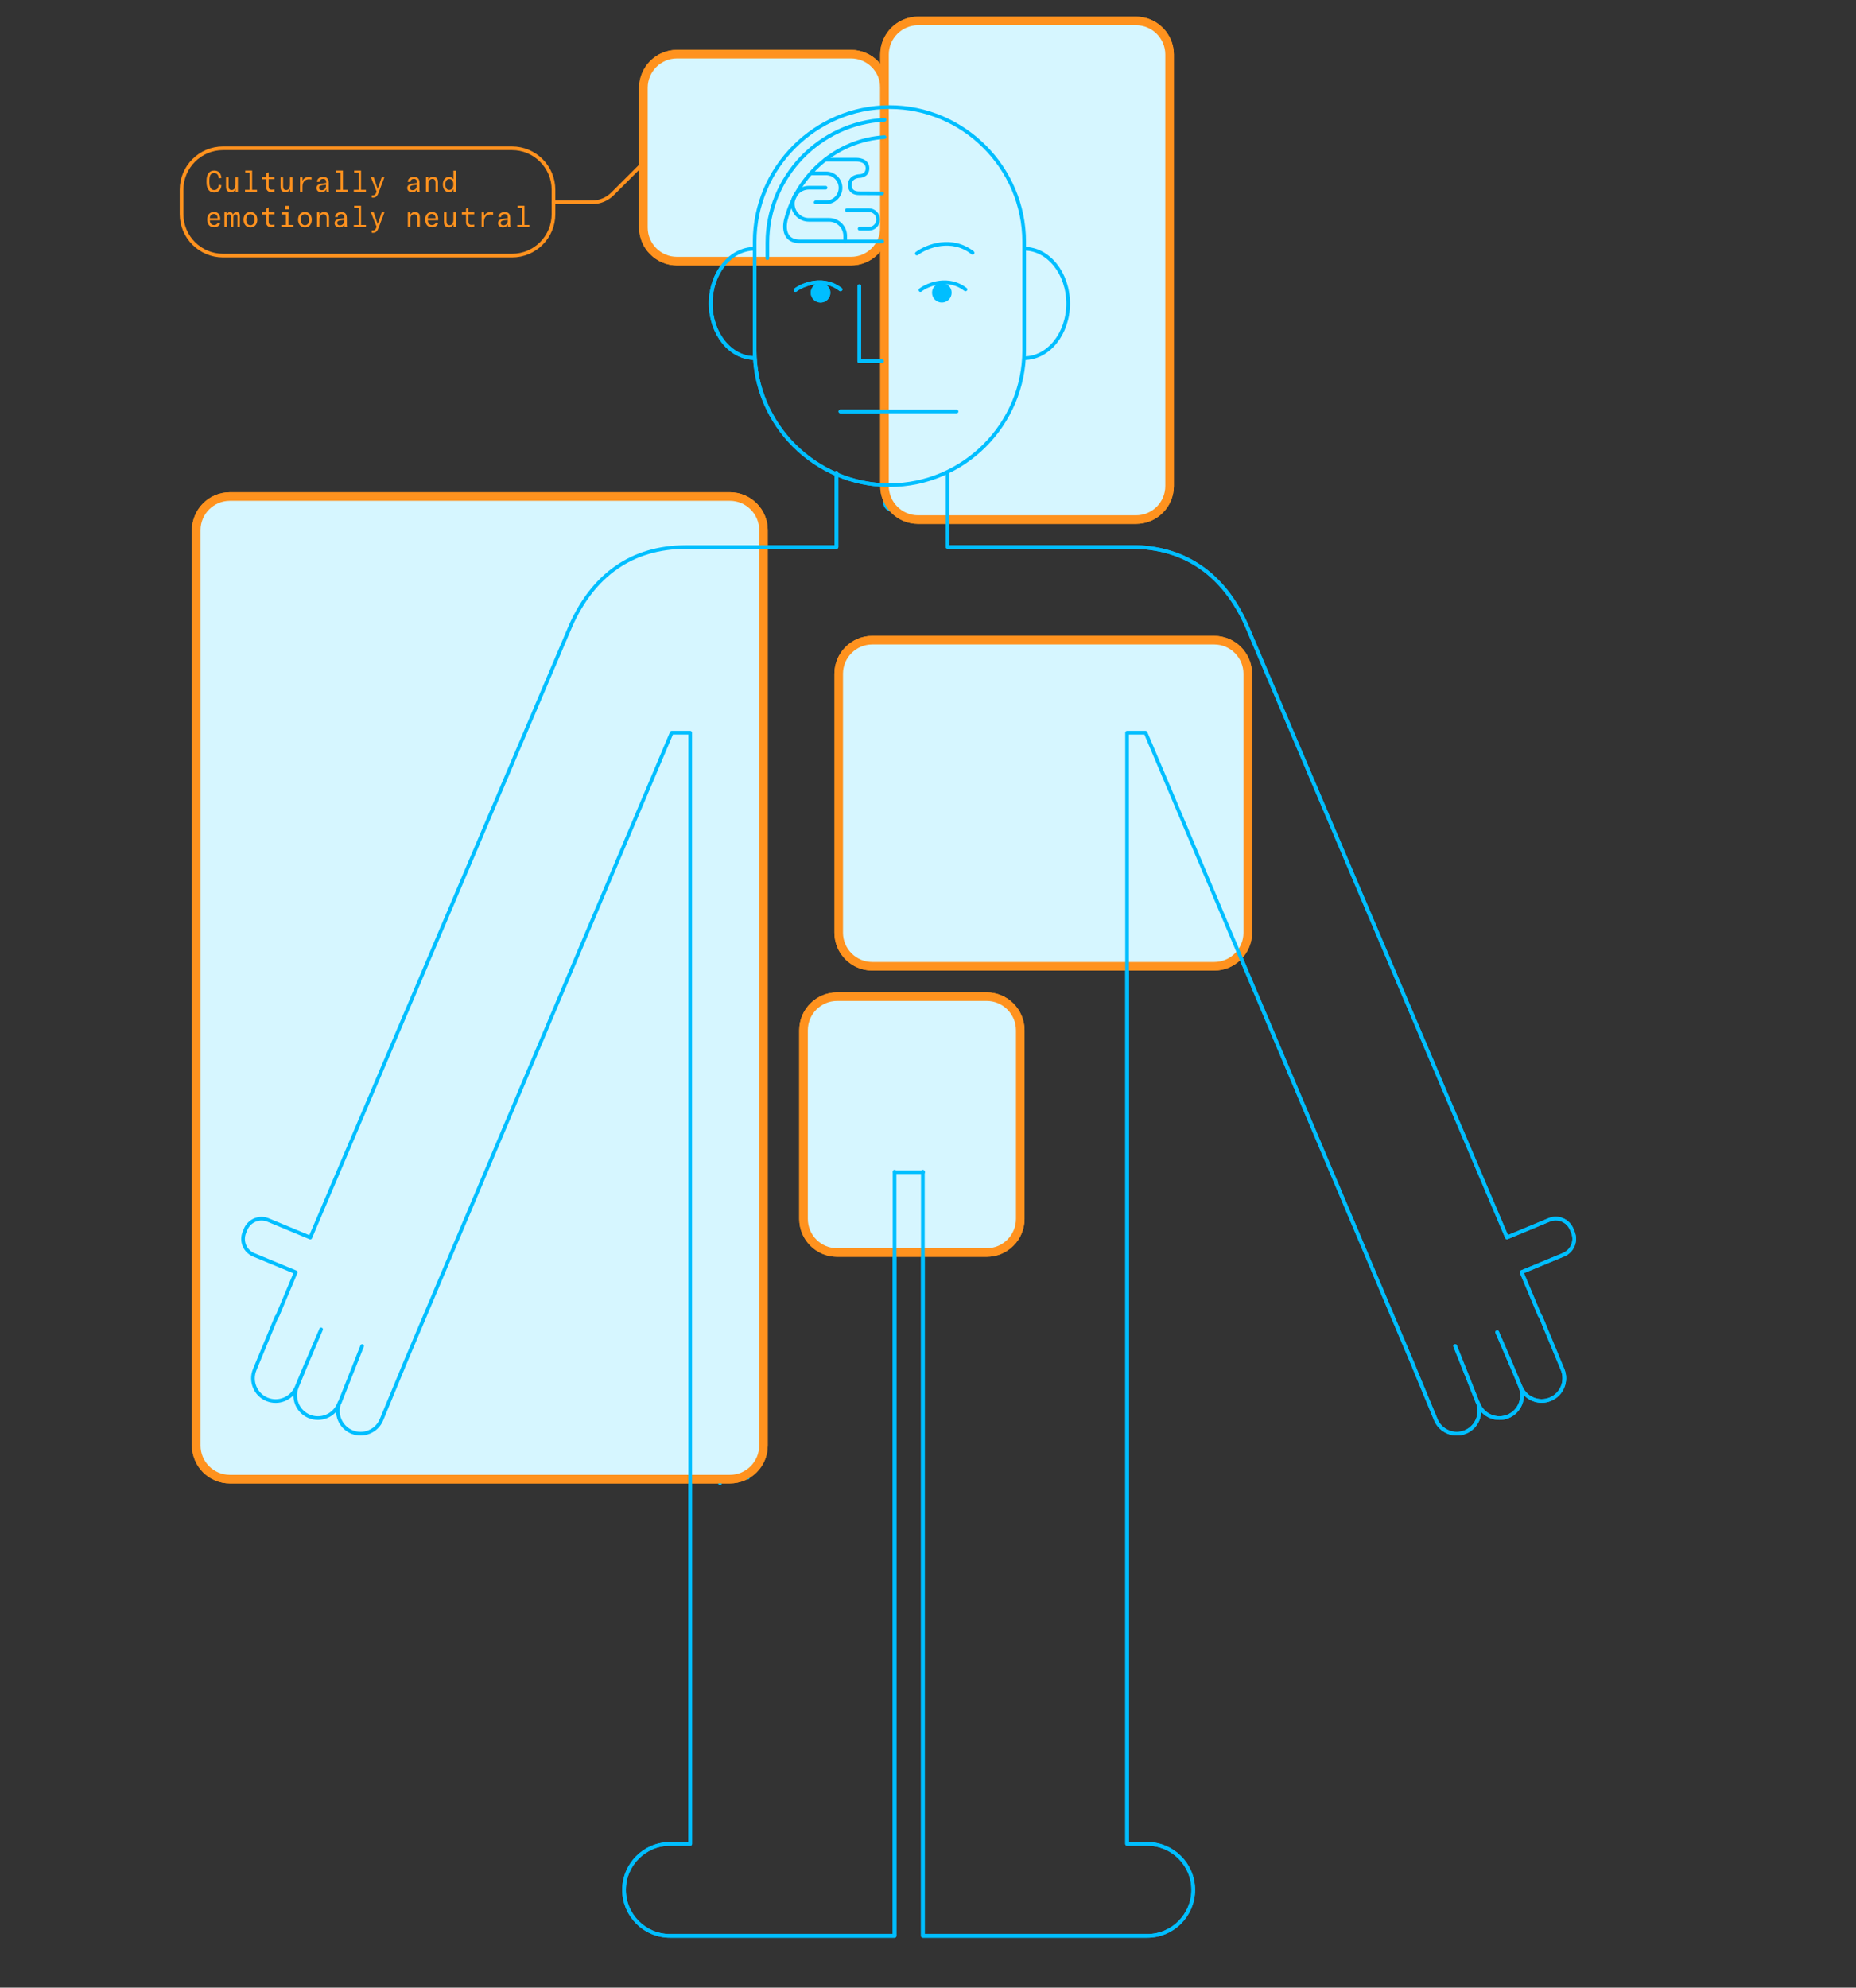 <?xml version="1.0" encoding="utf-8"?>
<!-- Generator: Adobe Illustrator 25.2.3, SVG Export Plug-In . SVG Version: 6.00 Build 0)  -->
<svg version="1.1" id="Camada_1" xmlns="http://www.w3.org/2000/svg" xmlns:xlink="http://www.w3.org/1999/xlink" x="0px" y="0px"
	 viewBox="0 0 1515 1622" style="enable-background:new 0 0 1515 1622;" xml:space="preserve">
<rect x="0" y="0" width="1515" height="1622" fill="#333333" stroke="none"/>
<style type="text/css">
	.st0{fill:#D6F6FF;stroke:#FF921E;stroke-width:7;stroke-linecap:round;stroke-linejoin:round;stroke-miterlimit:10;}
	.st1{fill:none;stroke:#00BEFF;stroke-width:3;stroke-miterlimit:10;}
	.st2{fill:#00BEFF;}
	.st3{fill:none;stroke:#00BEFF;stroke-width:3;stroke-linecap:round;stroke-linejoin:round;stroke-miterlimit:10;}
	.st4{fill:none;stroke:#00BEFF;stroke-width:3;stroke-linecap:round;stroke-miterlimit:10;}
	.st5{fill:none;}
	.st6{enable-background:new    ;}
	.st7{fill:none;stroke:#FF921E;stroke-width:3;stroke-linecap:round;stroke-linejoin:round;stroke-miterlimit:10;}
	.st8{fill:#FF921E;}
</style>
<g id="Camada_1_2_">
	<path class="st0" d="M694.6,213.1h-142c-15.1,0-27.4-12.3-27.4-27.4V71.6c0-15.1,12.3-27.4,27.4-27.4h142
		c15.1,0,27.4,12.3,27.4,27.4v114.2C722,200.9,709.7,213.1,694.6,213.1z"/>
	<path class="st0" d="M927.3,424H749.4c-15.1,0-27.4-12.3-27.4-27.4V44.5c0-15.1,12.3-27.4,27.4-27.4h177.9
		c15.1,0,27.4,12.3,27.4,27.4v352.1C954.7,411.7,942.5,424,927.3,424z"/>
	<path class="st0" d="M595.8,1207H187.6c-15.1,0-27.4-12.3-27.4-27.4v-747c0-15.1,12.3-27.4,27.4-27.4h408.2
		c15.1,0,27.4,12.3,27.4,27.4v746.9C623.2,1194.7,610.9,1207,595.8,1207z"/>
	<path class="st0" d="M991.1,788.5H712c-15.1,0-27.4-12.3-27.4-27.4V549.8c0-15.1,12.3-27.4,27.4-27.4h279.1
		c15.1,0,27.4,12.3,27.4,27.4v211.4C1018.5,776.3,1006.2,788.5,991.1,788.5z"/>
	<path class="st0" d="M805.4,1022.1H683.3c-15.1,0-27.4-12.3-27.4-27.4v-154c0-15.1,12.3-27.4,27.4-27.4h122.1
		c15.1,0,27.4,12.3,27.4,27.4v154C832.8,1009.8,820.5,1022.1,805.4,1022.1z"/>
	<path class="st1" d="M726,395.9L726,395.9c-60.5,0-110-49.5-110-110v-88.5c0-60.5,49.5-110,110-110l0,0c60.5,0,110,49.5,110,110
		v88.5C836,346.4,786.5,395.9,726,395.9z"/>
	<path class="st1" d="M616,203c-19.8,0-35.9,20-35.9,44.6s16.1,44.6,35.9,44.6"/>
	<path class="st1" d="M836,292.3c19.8,0,35.9-20,35.9-44.6S855.8,203,836,203"/>
	<path class="st2" d="M855.6,579.2L855.6,579.2c-9.5-7.1-23-5.2-30.2,4.3l-12.2,16.1L801,583.5c-7.2-9.5-20.7-11.4-30.2-4.3l0,0
		c-9.7,7.2-11.5,20.9-4.2,30.5l46.5,60.5v0.1l0.1-0.1l0.1,0.1v-0.1l46.5-60.5C867.1,600.2,865.3,586.5,855.6,579.2z"/>
	<g>
		<g>
			<path class="st3" d="M753.3,956.1v623.6h183.2c20.7,0,37.5-16.8,37.5-37.5l0,0c0-20.7-16.8-37.5-37.5-37.5H920V597.9h15.1
				l219,517.3c0.1,0.2,0.1,0.4,0.2,0.6l17.7,42.7c3.9,9.4,14.7,13.9,24.2,10c9.3-3.9,13.8-14.5,10.1-23.9l0.5,1.2
				c3.9,9.4,14.7,13.9,24.2,10l0,0c9.4-3.9,13.9-14.7,10-24.2l-7.5-18.2l-11.4-26.3l19.2,44.7c3.9,9.4,14.7,13.9,24.2,10l0,0
				c9.4-3.9,13.9-14.7,10-24.2l-17.7-42.7c-0.2-0.5-0.5-1-0.9-1.3l-14.9-35.5l34.3-14.2c7.2-3,10.6-11.2,7.6-18.4l-1-2.4
				c-3-7.2-11.2-10.6-18.4-7.6l-34.4,14.3l-212.7-499.7c-18.3-40.6-49.4-63.8-94.2-63.8c-28.9,0-149.7,0-149.7,0v-60.6"/>
			<line class="st4" x1="1206.2" y1="1144.6" x2="1187.8" y2="1098.4"/>
		</g>
		<g>
			<path class="st3" d="M730.2,956.1v623.6H546.9c-20.7,0-37.5-16.8-37.5-37.5l0,0c0-20.7,16.8-37.5,37.5-37.5h16.5V597.9h-15.1
				l-219,517.3c-0.1,0.2-0.1,0.4-0.2,0.6l-17.7,42.7c-3.9,9.4-14.7,13.9-24.2,10c-9.3-3.9-13.8-14.5-10.1-23.9l-0.5,1.2
				c-3.9,9.4-14.7,13.9-24.2,10l0,0c-9.4-3.9-13.9-14.7-10-24.2l7.5-18.2h-0.1l-7.7,18.5c-3.9,9.4-14.7,13.9-24.2,10l0,0
				c-9.4-3.9-13.9-14.7-10-24.2l17.7-42.7c0.2-0.5,0.5-1,0.9-1.3l14.9-35.5l-34.3-14.2c-7.2-3-10.6-11.2-7.6-18.4l1-2.4
				c3-7.2,11.2-10.6,18.4-7.6l34.4,14.3L466,510.2c18.3-40.6,49.4-63.8,94.2-63.8c28.9,0,122.6,0,122.6,0v-60.6"/>
			<line class="st3" x1="277.3" y1="1144.6" x2="295.6" y2="1098.4"/>
			<line class="st3" x1="250.2" y1="1112.7" x2="262.1" y2="1084.8"/>
		</g>
		<line class="st3" x1="753.5" y1="956.5" x2="730.4" y2="956.5"/>
	</g>
	<rect x="707.7" y="840" class="st5" width="75.1" height="104.2"/>
	<g class="st6">
		<path class="st2" d="M716.1,865.1c0-15,9.9-25.3,26.7-25.3c15.8,0,26,8.5,26,23.7c0,8.9-5.3,15.4-10.3,20.9l-5.6,6
			c-3.2,3.5-4.8,7.3-4.8,12.8v2.1h-13v-4.5c0-5,1.7-9.6,7.1-15.7l5.6-6c3.5-3.8,6.9-8,6.9-14.8c0-7.5-5-12.3-12.1-12.3
			c-7.6,0-12.9,4.9-12.9,14.8c0,1.8,0.2,4.4,0.7,6l-13.9-1.6C716.3,869.8,716.1,866.5,716.1,865.1z M750.6,930.9h-17.4v-18.8h17.4
			V930.9z"/>
	</g>
	<rect x="167.3" y="139.2" class="st5" width="275.8" height="67.7"/>
	<g>
		<path class="st4" d="M621.2,456h-60.6c0,0-51-7.2-79.7,47.8L258.5,1022l-42.1-17.4c-3.6-1.5-7.6,0.3-9,3.9l0,0
			c-1.3,3.4,0.4,7.3,3.7,8.7l41,18.2l-35.8,82.1c-2.9,6.5-1.4,12.6,5.2,15.3l0,0c6.4,2.6,12.9-0.4,15.6-6.7l21.4-50l12.8,4.8
			l-19.8,49c-2.7,6.4-2.1,13.7,4.3,16.4l0,0c6.4,2.6,12.9-0.4,15.5-6.7l21.5-52.3l12,5.6l-20.5,50.9c-2.3,6.2,0,13.2,6.2,15.7l0,0
			c6.2,2.4,12.4-0.5,14.9-6.7l237.7-565.2h30.3v616.9"/>
		<polyline class="st1" points="909.3,789.6 909.3,587.9 943,587.9 1015.9,763.8 		"/>
		<path class="st4" d="M619.2,470.5h-72.9c0,0-30.3,1.5-50.2,39l-75.7,169c0,0-9.3,17.8-6.2,31.2c3.1,13.4,5.7,19.3,0,34.3
			s-134.8,309.9-134.8,309.9s-5.6,12,2.4,15.1s12-8.8,12-8.8l86.1-192.1c0,0,3.2-8.3,15.5-6.6c12.4,1.8,17.1-12.6,17.1-12.6
			L524,585.1c0,0,5.6-13.5,19.1-13.5H571c0,0,16.7-0.8,16.7,20.7s0,94.8,0,94.8s-4,22.3,30.7,21.7"/>
		<path class="st4" d="M587.7,608.3c0,0,18.3-2.5,18.3,19.8s0,50.3,0,50.3"/>
		<path class="st4" d="M456.6,744.5c0,0,7.6-10.8-4.3-43.8c-10.4-28.7,3.5-57.3,3.5-57.3l57.8-126.8c0,0,9.6-28.7,36.7-28.7h70.9"/>
		<path class="st4" d="M556,487.9c0,0,11.9,0.8,17.4,15.1c5.6,14.3,19.1,14.3,19.1,14.3h28.7"/>
		<path class="st4" d="M621.2,1002.6c-24.7,0-33.5-19-33.5-39V791.4c0-20,8.8-39,33.5-39"/>
		<path class="st4" d="M588.2,936.9c11.4,0,22.3-5,22.3-19.1V782.2"/>
		<path class="st4" d="M374,836.1c-13.1-5.2-21.8,3-26,13.6l-41.6,98.9"/>
		<path class="st4" d="M448.1,761.9c-13.1-5.2-21.8,3-26,13.6l-25.7,59.8"/>
		<path class="st4" d="M417.8,782.7c-5.6-2.2-9.3,1.3-11.1,5.8l-11,25.6"/>
		<path class="st4" d="M574.5,547.8c0-6-4.6-8.2-9.5-8.2l-27.8-0.8"/>
		<path class="st4" d="M338.8,962.5c12.8,6,12.8,17.9,7.9,28.3l-25.9,59.7"/>
		<path class="st4" d="M340.4,1006.3c7.2,3.4,7.2,10.1,4.4,15.9l-14.5,33.5"/>
		<path class="st4" d="M372.3,885.2c7.2,3.4,7.2,10.1,4.4,15.9l-14.5,33.5"/>
		<path class="st4" d="M370.7,916.3c7.2,3.4,7.2,10.1,4.4,15.9l-14.5,33.5"/>
		<path class="st4" d="M476.7,631.8c7.2,3.4,7.2,10.1,4.4,15.9l-14.5,33.5"/>
		<path class="st4" d="M312.2,974.5c-7.4-2.9-12.2,1.7-14.6,7.7l-24.6,58"/>
		<path class="st4" d="M487.1,579.2c7.2,3.4,7.2,10.1,4.4,15.9l-28.9,65.8"/>
		<path class="st4" d="M608.9,881.9c-8.8,0-12-6.8-12-13.9v-49.1"/>
		<path class="st4" d="M587.7,1210.4v-131.2c0-20,8.8-39,33.5-39"/>
		<line class="st4" x1="610.4" y1="1205.8" x2="610.4" y2="1069.9"/>
		<path class="st4" d="M608.9,1169.6c-8.8,0-12-6.8-12-13.9v-49.1"/>
		<line class="st4" x1="420.4" y1="678.4" x2="369.4" y2="797.9"/>
		<path class="st4" d="M621.2,547.6H535c0,0-11.8-1.5-18.2,16"/>
		<polyline class="st3" points="722.1,1022.1 722.1,948.6 761.4,948.6 761.4,1022.1 		"/>
	</g>
	<path class="st3" d="M626.4,210.7v-12.5c0-55.3,45.3-100.6,100.6-100.6l0,0c55.3,0,100.6,45.3,100.6,100.6v86.7
		c0,55.3-45.3,100.6-100.6,100.6l0,0"/>
	<path class="st3" d="M649.3,236.7c6.8-5.1,23.2-11.1,36.8-0.5"/>
	<circle class="st2" cx="669.8" cy="238.9" r="8"/>
	<line class="st3" x1="686" y1="335.8" x2="780.8" y2="335.8"/>
	<path class="st3" d="M727.3,371.2L727.3,371.2c20.1,0,38.6-6.9,53.5-18.4c0,0,0-5.1,0-34.5c0-29.5,35.1-31.7,35.1-31.7
		c0.1-2,0.2-4,0.2-6v-78.2c0-49.8-39.9-90.6-88.8-90.6l0,0c-41,0-75.7,28.7-85.8,67.5c0,0-5.1,17.8,11.6,17.8c16.7,0,67,0,67,0"/>
	<line class="st3" x1="759.5" y1="318.6" x2="759.5" y2="348"/>
	<line class="st3" x1="741.5" y1="318.9" x2="741.5" y2="348.4"/>
	<path class="st2" d="M738.9,266.8l-16.8-33.3V272h13.6C738.4,272,740.1,269.1,738.9,266.8z"/>
	<circle class="st2" cx="768.6" cy="239.3" r="20.3"/>
	<polyline class="st3" points="701.4,233.5 701.4,294.8 720,294.8 	"/>
	<path class="st3" d="M673.7,130.3h25.4c0,0,9-0.2,9,7c0,6.4-6.4,6.4-6.4,6.4s-8,0-8,7.2c0,5.6,4.1,6.8,7.6,6.8s18.7,0.1,18.7,0.1"
		/>
	<path class="st3" d="M673.9,153.2h-13.7c-7.2,0-13.1,5.9-13.1,13.1l0,0c0,7.2,5.9,13.1,13.1,13.1h16.6c7.2,0,13.1,5.9,13.1,13.1
		v4.4"/>
	<path class="st3" d="M665.8,165.1h8.5c6.5,0,11.8-5.3,11.8-11.8l0,0c0-6.5-5.3-11.8-11.8-11.8h-12.4"/>
	<path class="st3" d="M691.3,171.5h17.9c4.2,0,7.6,3.4,7.6,7.6l0,0c0,4.2-3.4,7.6-7.6,7.6h-7.5"/>
	<line class="st3" x1="763.9" y1="390.7" x2="763.9" y2="418.6"/>
	<path class="st3" d="M740.1,416.2h-11.5c-3.4,0-6.2-2.8-6.2-6.2v-1.2c0-3.4,2.8-6.2,6.2-6.2h11.5c3.4,0,6.2,2.8,6.2,6.2v1.2
		C746.3,413.4,743.6,416.2,740.1,416.2z"/>
	<g id="Camada_1_1_">
		<path class="st0" d="M694.6,213.1h-142c-15.1,0-27.4-12.3-27.4-27.4V71.6c0-15.1,12.3-27.4,27.4-27.4h142
			c15.1,0,27.4,12.3,27.4,27.4v114.2C722,200.9,709.7,213.1,694.6,213.1z"/>
		<path class="st0" d="M927.3,424H749.4c-15.1,0-27.4-12.3-27.4-27.4V44.5c0-15.1,12.3-27.4,27.4-27.4h177.9
			c15.1,0,27.4,12.3,27.4,27.4v352.1C954.7,411.7,942.5,424,927.3,424z"/>
		<path class="st0" d="M595.8,1207H187.6c-15.1,0-27.4-12.3-27.4-27.4v-747c0-15.1,12.3-27.4,27.4-27.4h408.2
			c15.1,0,27.4,12.3,27.4,27.4v746.9C623.2,1194.7,610.9,1207,595.8,1207z"/>
		<path class="st0" d="M991.1,788.5H712c-15.1,0-27.4-12.3-27.4-27.4V549.8c0-15.1,12.3-27.4,27.4-27.4h279.1
			c15.1,0,27.4,12.3,27.4,27.4v211.4C1018.5,776.3,1006.2,788.5,991.1,788.5z"/>
		<path class="st0" d="M805.4,1022.1H683.3c-15.1,0-27.4-12.3-27.4-27.4v-154c0-15.1,12.3-27.4,27.4-27.4h122.1
			c15.1,0,27.4,12.3,27.4,27.4v154C832.8,1009.8,820.5,1022.1,805.4,1022.1z"/>
		<path class="st1" d="M726,395.9L726,395.9c-60.5,0-110-49.5-110-110v-88.5c0-60.5,49.5-110,110-110l0,0c60.5,0,110,49.5,110,110
			v88.5C836,346.4,786.5,395.9,726,395.9z"/>
		<path class="st1" d="M616,203c-19.8,0-35.9,20-35.9,44.6s16.1,44.6,35.9,44.6"/>
		<path class="st1" d="M836,292.3c19.8,0,35.9-20,35.9-44.6S855.8,203,836,203"/>
		<g>
			<g>
				<path class="st3" d="M753.3,956.1v623.6h183.2c20.7,0,37.5-16.8,37.5-37.5l0,0c0-20.7-16.8-37.5-37.5-37.5H920V597.9h15.1
					l219,517.3c0.1,0.2,0.1,0.4,0.2,0.6l17.7,42.7c3.9,9.4,14.7,13.9,24.2,10c9.3-3.9,13.8-14.5,10.1-23.9l0.5,1.2
					c3.9,9.4,14.7,13.9,24.2,10l0,0c9.4-3.9,13.9-14.7,10-24.2l-7.5-18.2l-11.4-26.3l19.2,44.7c3.9,9.4,14.7,13.9,24.2,10l0,0
					c9.4-3.9,13.9-14.7,10-24.2l-17.7-42.7c-0.2-0.5-0.5-1-0.9-1.3l-14.9-35.5l34.3-14.2c7.2-3,10.6-11.2,7.6-18.4l-1-2.4
					c-3-7.2-11.2-10.6-18.4-7.6l-34.4,14.3l-212.7-499.7c-18.3-40.6-49.4-63.8-94.2-63.8c-28.9,0-149.7,0-149.7,0v-60.6"/>
				<line class="st4" x1="1206.2" y1="1144.6" x2="1187.8" y2="1098.4"/>
			</g>
			<g>
				<path class="st3" d="M730.2,956.1v623.6H546.9c-20.7,0-37.5-16.8-37.5-37.5l0,0c0-20.7,16.8-37.5,37.5-37.5h16.5V597.9h-15.1
					l-219,517.3c-0.1,0.2-0.1,0.4-0.2,0.6l-17.7,42.7c-3.9,9.4-14.7,13.9-24.2,10c-9.3-3.9-13.8-14.5-10.1-23.9l-0.5,1.2
					c-3.9,9.4-14.7,13.9-24.2,10l0,0c-9.4-3.9-13.9-14.7-10-24.2l7.5-18.2h-0.1l-7.7,18.5c-3.9,9.4-14.7,13.9-24.2,10l0,0
					c-9.4-3.9-13.9-14.7-10-24.2l17.7-42.7c0.2-0.5,0.5-1,0.9-1.3l14.9-35.5l-34.3-14.2c-7.2-3-10.6-11.2-7.6-18.4l1-2.4
					c3-7.2,11.2-10.6,18.4-7.6l34.4,14.3L466,510.2c18.3-40.6,49.4-63.8,94.2-63.8c28.9,0,122.6,0,122.6,0v-60.6"/>
				<line class="st3" x1="277.3" y1="1144.6" x2="295.6" y2="1098.4"/>
				<line class="st3" x1="250.2" y1="1112.7" x2="262.1" y2="1084.8"/>
			</g>
			<line class="st3" x1="753.5" y1="956.5" x2="730.4" y2="956.5"/>
		</g>
		<path class="st3" d="M649.3,236.7c6.8-5.1,23.2-11.1,36.8-0.5"/>
		<circle class="st2" cx="669.8" cy="238.9" r="8"/>
		<path class="st3" d="M751.3,236.7c6.8-5.1,23.2-11.1,36.8-0.5"/>
		<path class="st3" d="M748.4,206.9c8.4-6.3,28.7-13.8,45.5-0.6"/>
		<circle class="st2" cx="768.8" cy="238.9" r="8"/>
		<line class="st3" x1="686" y1="335.8" x2="780.8" y2="335.8"/>
		<polyline class="st3" points="701.4,233.5 701.4,294.8 720,294.8 		"/>
	</g>
</g>
<g id="Camada_2_1_">
	<path class="st7" d="M417.9,208.6H182.1c-18.7,0-33.9-15.2-33.9-33.9v-19.8c0-18.7,15.2-33.9,33.9-33.9h235.8
		c18.7,0,33.9,15.2,33.9,33.9v19.8C451.8,193.4,436.7,208.6,417.9,208.6z"/>
	<rect x="167.3" y="139.2" class="st5" width="275.8" height="67.7"/>
	<g class="st6">
		<path class="st8" d="M168.6,148.7v-1.2c0-5.2,2.2-8.3,6.2-8.3c3.5,0,5.5,1.9,6,6l-2.2,0.4c-0.2-2.8-1.4-4.4-3.8-4.4
			c-2.7,0-3.9,1.9-3.9,6.2v1.2c0,4.3,1.4,6.5,3.9,6.5c2.4,0,3.6-1.6,3.8-4.4l2.2,0.5c-0.4,3.3-2.2,5.9-6.1,5.9
			C170.6,157,168.6,153.9,168.6,148.7z"/>
		<path class="st8" d="M188.7,156.9c-1.1,0-2.2-0.3-3.1-1.1c-0.8-0.7-1.1-1.9-1.1-3.8v-7.4h2.1v7.3c0,2.6,1.2,3.2,2.5,3.2
			c2.5,0,3.1-2.5,3.1-4.3v-6.2h2v12h-1.9v-2.3C191.9,155.5,190.5,156.9,188.7,156.9z"/>
		<path class="st8" d="M200,154.9h3.8v-14h-3.6v-1.7h5.6v15.7h4v1.7H200V154.9z"/>
		<path class="st8" d="M213.9,144.6h3.4v-3.1l2-0.9v4h4.7v1.6h-4.7v6.2c0,1.6,0.8,2.4,2.3,2.4c0.8,0,1.6-0.1,2.4-0.2v1.9
			c-0.6,0.1-1.3,0.3-2.3,0.3c-3,0-4.4-1.7-4.4-4v-6.5h-3.4V144.6z"/>
		<path class="st8" d="M233.2,156.9c-1.1,0-2.2-0.3-3.1-1.1c-0.8-0.7-1.1-1.9-1.1-3.8v-7.4h2.1v7.3c0,2.6,1.2,3.2,2.5,3.2
			c2.5,0,3.1-2.5,3.1-4.3v-6.2h2v12h-1.9v-2.3C236.4,155.5,235,156.9,233.2,156.9z"/>
		<path class="st8" d="M252.1,144.4c0.9,0,1.6,0.1,2.2,0.2v1.9c-0.5-0.1-1.4-0.2-2.2-0.2c-2.9,0-5.2,2-5.2,5.9v4.4h-2v-12h2v3.1
			C247.6,145.8,249.6,144.4,252.1,144.4z"/>
		<path class="st8" d="M268.6,156.6h-2.1c-0.1-0.7-0.2-1.5-0.2-2.2c-0.8,1.7-2.1,2.5-4,2.5c-2.4,0-4-1.5-4-3.5
			c0-1.2,0.6-2.2,1.7-2.8c0.8-0.4,2.1-0.7,4.1-1l2.2-0.3v-0.2c0-2.1-0.8-3.1-2.6-3.1c-1.7,0-2.7,0.9-2.8,2.4h-2.2
			c0.2-2.6,2.1-4,5.1-4c3.1,0,4.5,1.5,4.5,5v3.2C268.2,154.4,268.3,155.7,268.6,156.6z M263.3,151.1c-2.1,0.3-2.9,0.9-2.9,2.1
			c0,1.2,0.8,2,2.2,2c2.2,0,3.5-1.5,3.5-3.8v-0.6L263.3,151.1z"/>
		<path class="st8" d="M274.1,154.9h3.8v-14h-3.6v-1.7h5.6v15.7h4v1.7h-9.9V154.9z"/>
		<path class="st8" d="M288.9,154.9h3.8v-14h-3.6v-1.7h5.6v15.7h4v1.7h-9.9V154.9z"/>
		<path class="st8" d="M308.3,154.2l3.3-9.6h2.2l-4.8,12.7c-1.1,3-2.5,4-4.5,4c-0.4,0-0.7,0-1.1-0.1v-1.8c0.3,0,0.6,0,0.9,0
			c1.5,0,2.2-0.6,2.8-2.2l0.3-0.9l-4.7-11.8h2.3L308.3,154.2z"/>
		<path class="st8" d="M342.7,156.6h-2.1c-0.1-0.7-0.2-1.5-0.2-2.2c-0.8,1.7-2.1,2.5-4,2.5c-2.4,0-4-1.5-4-3.5
			c0-1.2,0.6-2.2,1.7-2.8c0.8-0.4,2.1-0.7,4.1-1l2.2-0.3v-0.2c0-2.1-0.8-3.1-2.6-3.1c-1.7,0-2.7,0.9-2.8,2.4h-2.2
			c0.2-2.6,2.1-4,5.1-4c3.1,0,4.5,1.5,4.5,5v3.2C342.3,154.4,342.4,155.7,342.7,156.6z M337.4,151.1c-2.1,0.3-2.9,0.9-2.9,2.1
			c0,1.2,0.8,2,2.2,2c2.2,0,3.5-1.5,3.5-3.8v-0.6L337.4,151.1z"/>
		<path class="st8" d="M353.5,144.3c1,0,2.1,0.3,2.9,1c0.8,0.7,1.1,1.9,1.1,3.8v7.4h-2v-7.3c0-2.6-1.3-3.2-2.5-3.2
			c-2.7,0-3.3,2.5-3.3,4.2v6.2h-2v-12h1.9v2.4C350.2,145.5,351.5,144.3,353.5,144.3z"/>
		<path class="st8" d="M372.1,139.2v17.3h-1.9v-2.2c-0.7,1.6-1.8,2.5-3.8,2.5c-3,0-4.9-2.5-4.9-6.3c0-3.8,2.1-6.2,5.2-6.2
			c1.6,0,2.8,0.9,3.4,2.1v-7.1H372.1z M366.8,146.1c-2.1,0-3.3,1.7-3.3,4.4c0,2.8,1.2,4.5,3.2,4.5c2,0,3.3-1.6,3.3-4.2v-0.5
			C370.1,147.7,368.8,146.1,366.8,146.1z"/>
	</g>
	<g class="st6">
		<path class="st8" d="M179.7,179.8h-8.4c0,2.2,1.3,3.9,3.5,3.9c1.6,0,2.6-1,3.2-2.1l1.7,0.9c-1,2-2.6,3-4.9,3
			c-3.8,0-5.6-2.6-5.6-6.5c0-3.7,2.1-6,5.5-6c3.7,0,5.1,2.6,5.1,5.9C179.8,179.2,179.7,179.5,179.7,179.8z M174.6,174.6
			c-2.2,0-3.3,1.8-3.3,3.5h6.3C177.7,176.2,176.7,174.6,174.6,174.6z"/>
		<path class="st8" d="M187.7,173c1.2,0,2.1,0.8,2.5,2.2c0.6-1.4,1.6-2.2,2.8-2.2c1.5,0,2.8,1,2.8,3.6v8.7h-2v-8.5
			c0-1.5-0.7-1.9-1.4-1.9c-1.4,0-1.9,1-1.9,2.5v7.9h-2v-8.5c0-1.5-0.6-1.9-1.4-1.9c-1.4,0-1.9,1.1-1.9,2.5v7.9h-2v-12h1.9v1.8
			C185.6,173.9,186.6,173,187.7,173z"/>
		<path class="st8" d="M198.8,179.3c0-3.8,2.2-6.3,5.6-6.3c3.3,0,5.6,2.5,5.6,6.3s-2.2,6.3-5.6,6.3C201,185.6,198.8,183,198.8,179.3
			z M207.8,179.3c0-2.8-1.3-4.5-3.4-4.5s-3.4,1.7-3.4,4.5s1.3,4.5,3.4,4.5S207.8,182.1,207.8,179.3z"/>
		<path class="st8" d="M213.9,173.3h3.4v-3.1l2-0.9v4h4.7v1.6h-4.7v6.2c0,1.6,0.8,2.4,2.3,2.4c0.8,0,1.6-0.1,2.4-0.2v1.9
			c-0.6,0.1-1.3,0.3-2.3,0.3c-3,0-4.4-1.7-4.4-4V175h-3.4V173.3z"/>
		<path class="st8" d="M229.6,183.6h3.8V175H230v-1.7h5.5v10.3h4v1.7h-9.9V183.6z M235.7,170.9h-2.9v-2.9h2.9V170.9z"/>
		<path class="st8" d="M243.3,179.3c0-3.8,2.2-6.3,5.6-6.3c3.3,0,5.6,2.5,5.6,6.3s-2.2,6.3-5.6,6.3
			C245.5,185.6,243.3,183,243.3,179.3z M252.3,179.3c0-2.8-1.3-4.5-3.4-4.5c-2.2,0-3.4,1.7-3.4,4.5s1.3,4.5,3.4,4.5
			C251,183.8,252.3,182.1,252.3,179.3z"/>
		<path class="st8" d="M264.6,173c1,0,2.1,0.3,2.9,1c0.8,0.7,1.1,1.9,1.1,3.8v7.4h-2V178c0-2.6-1.3-3.2-2.5-3.2
			c-2.7,0-3.3,2.5-3.3,4.2v6.2h-2v-12h1.9v2.4C261.3,174.2,262.6,173,264.6,173z"/>
		<path class="st8" d="M283.4,185.3h-2.1c-0.1-0.7-0.2-1.5-0.2-2.2c-0.8,1.7-2.1,2.5-4,2.5c-2.4,0-4-1.5-4-3.5
			c0-1.2,0.6-2.2,1.7-2.8c0.8-0.4,2.1-0.7,4.1-1l2.2-0.3v-0.2c0-2.1-0.8-3.1-2.6-3.1c-1.7,0-2.7,0.9-2.8,2.4h-2.2
			c0.2-2.6,2.1-4,5.1-4c3.1,0,4.5,1.5,4.5,5v3.2C283,183.1,283.1,184.4,283.4,185.3z M278.1,179.8c-2.1,0.3-2.9,0.9-2.9,2.1
			c0,1.2,0.8,2,2.2,2c2.2,0,3.5-1.5,3.5-3.8v-0.6L278.1,179.8z"/>
		<path class="st8" d="M288.9,183.6h3.8v-14h-3.6v-1.7h5.6v15.7h4v1.7h-9.9V183.6z"/>
		<path class="st8" d="M308.3,182.9l3.3-9.6h2.2l-4.8,12.7c-1.1,3-2.5,4-4.5,4c-0.4,0-0.7,0-1.1-0.1v-1.8c0.3,0,0.6,0,0.9,0
			c1.5,0,2.2-0.6,2.8-2.2l0.3-0.9l-4.7-11.8h2.3L308.3,182.9z"/>
		<path class="st8" d="M338.7,173c1,0,2.1,0.3,2.9,1c0.8,0.7,1.1,1.9,1.1,3.8v7.4h-2V178c0-2.6-1.3-3.2-2.5-3.2
			c-2.7,0-3.3,2.5-3.3,4.2v6.2h-2v-12h1.9v2.4C335.4,174.2,336.7,173,338.7,173z"/>
		<path class="st8" d="M357.6,179.8h-8.4c0,2.2,1.3,3.9,3.5,3.9c1.6,0,2.6-1,3.2-2.1l1.7,0.9c-1,2-2.6,3-4.9,3
			c-3.8,0-5.6-2.6-5.6-6.5c0-3.7,2.1-6,5.5-6c3.7,0,5.1,2.6,5.1,5.9C357.6,179.2,357.6,179.5,357.6,179.8z M352.5,174.6
			c-2.2,0-3.3,1.8-3.3,3.5h6.3C355.6,176.2,354.6,174.6,352.5,174.6z"/>
		<path class="st8" d="M366.6,185.6c-1.1,0-2.2-0.3-3.1-1.1c-0.8-0.7-1.1-1.9-1.1-3.8v-7.4h2.1v7.3c0,2.6,1.2,3.2,2.5,3.2
			c2.5,0,3.1-2.5,3.1-4.3v-6.2h2v12h-1.9V183C369.8,184.2,368.4,185.6,366.6,185.6z"/>
		<path class="st8" d="M377,173.3h3.4v-3.1l2-0.9v4h4.7v1.6h-4.7v6.2c0,1.6,0.8,2.4,2.3,2.4c0.8,0,1.6-0.1,2.4-0.2v1.9
			c-0.6,0.1-1.3,0.3-2.3,0.3c-3,0-4.4-1.7-4.4-4V175H377V173.3z"/>
		<path class="st8" d="M400.3,173.1c0.9,0,1.6,0.1,2.2,0.2v1.9c-0.5-0.1-1.4-0.2-2.2-0.2c-2.9,0-5.2,2-5.2,5.9v4.4h-2v-12h2v3.1
			C395.8,174.5,397.8,173.1,400.3,173.1z"/>
		<path class="st8" d="M416.8,185.3h-2.1c-0.1-0.7-0.2-1.5-0.2-2.2c-0.8,1.7-2.1,2.5-4,2.5c-2.4,0-4-1.5-4-3.5
			c0-1.2,0.6-2.2,1.7-2.8c0.8-0.4,2.1-0.7,4.1-1l2.2-0.3v-0.2c0-2.1-0.8-3.1-2.6-3.1c-1.7,0-2.7,0.9-2.8,2.4h-2.2
			c0.2-2.6,2.1-4,5.1-4c3.1,0,4.5,1.5,4.5,5v3.2C416.4,183.1,416.6,184.4,416.8,185.3z M411.6,179.8c-2.1,0.3-2.9,0.9-2.9,2.1
			c0,1.2,0.8,2,2.2,2c2.2,0,3.5-1.5,3.5-3.8v-0.6L411.6,179.8z"/>
		<path class="st8" d="M422.3,183.6h3.8v-14h-3.6v-1.7h5.6v15.7h4v1.7h-9.9V183.6z"/>
	</g>
	<path class="st7" d="M451.8,165.1h31.5c6.3,0,12.3-2.5,16.8-7l26.5-26.5"/>
	<path class="st3" d="M626.4,210.7v-12.5c0-53.7,42.6-97.9,95.6-100.4"/>
	<path class="st3" d="M722,111.9c-38.7,2.3-70.9,30.3-80.5,67.3c0,0-5.1,17.8,11.6,17.8c16.7,0,67,0,67,0"/>
	<path class="st3" d="M673.7,130.3h25.4c0,0,9-0.2,9,7c0,6.4-6.4,6.4-6.4,6.4s-8,0-8,7.2c0,5.6,4.1,6.8,7.6,6.8s18.7,0.1,18.7,0.1"
		/>
	<path class="st3" d="M673.9,153.2h-13.7c-7.2,0-13.1,5.9-13.1,13.1l0,0c0,7.2,5.9,13.1,13.1,13.1h16.6c7.2,0,13.1,5.9,13.1,13.1
		v4.4"/>
	<path class="st3" d="M665.8,165.1h8.5c6.5,0,11.8-5.3,11.8-11.8l0,0c0-6.5-5.3-11.8-11.8-11.8h-12.4"/>
	<path class="st3" d="M691.3,171.5h17.9c4.2,0,7.6,3.4,7.6,7.6l0,0c0,4.2-3.4,7.6-7.6,7.6h-7.5"/>
</g>
</svg>
